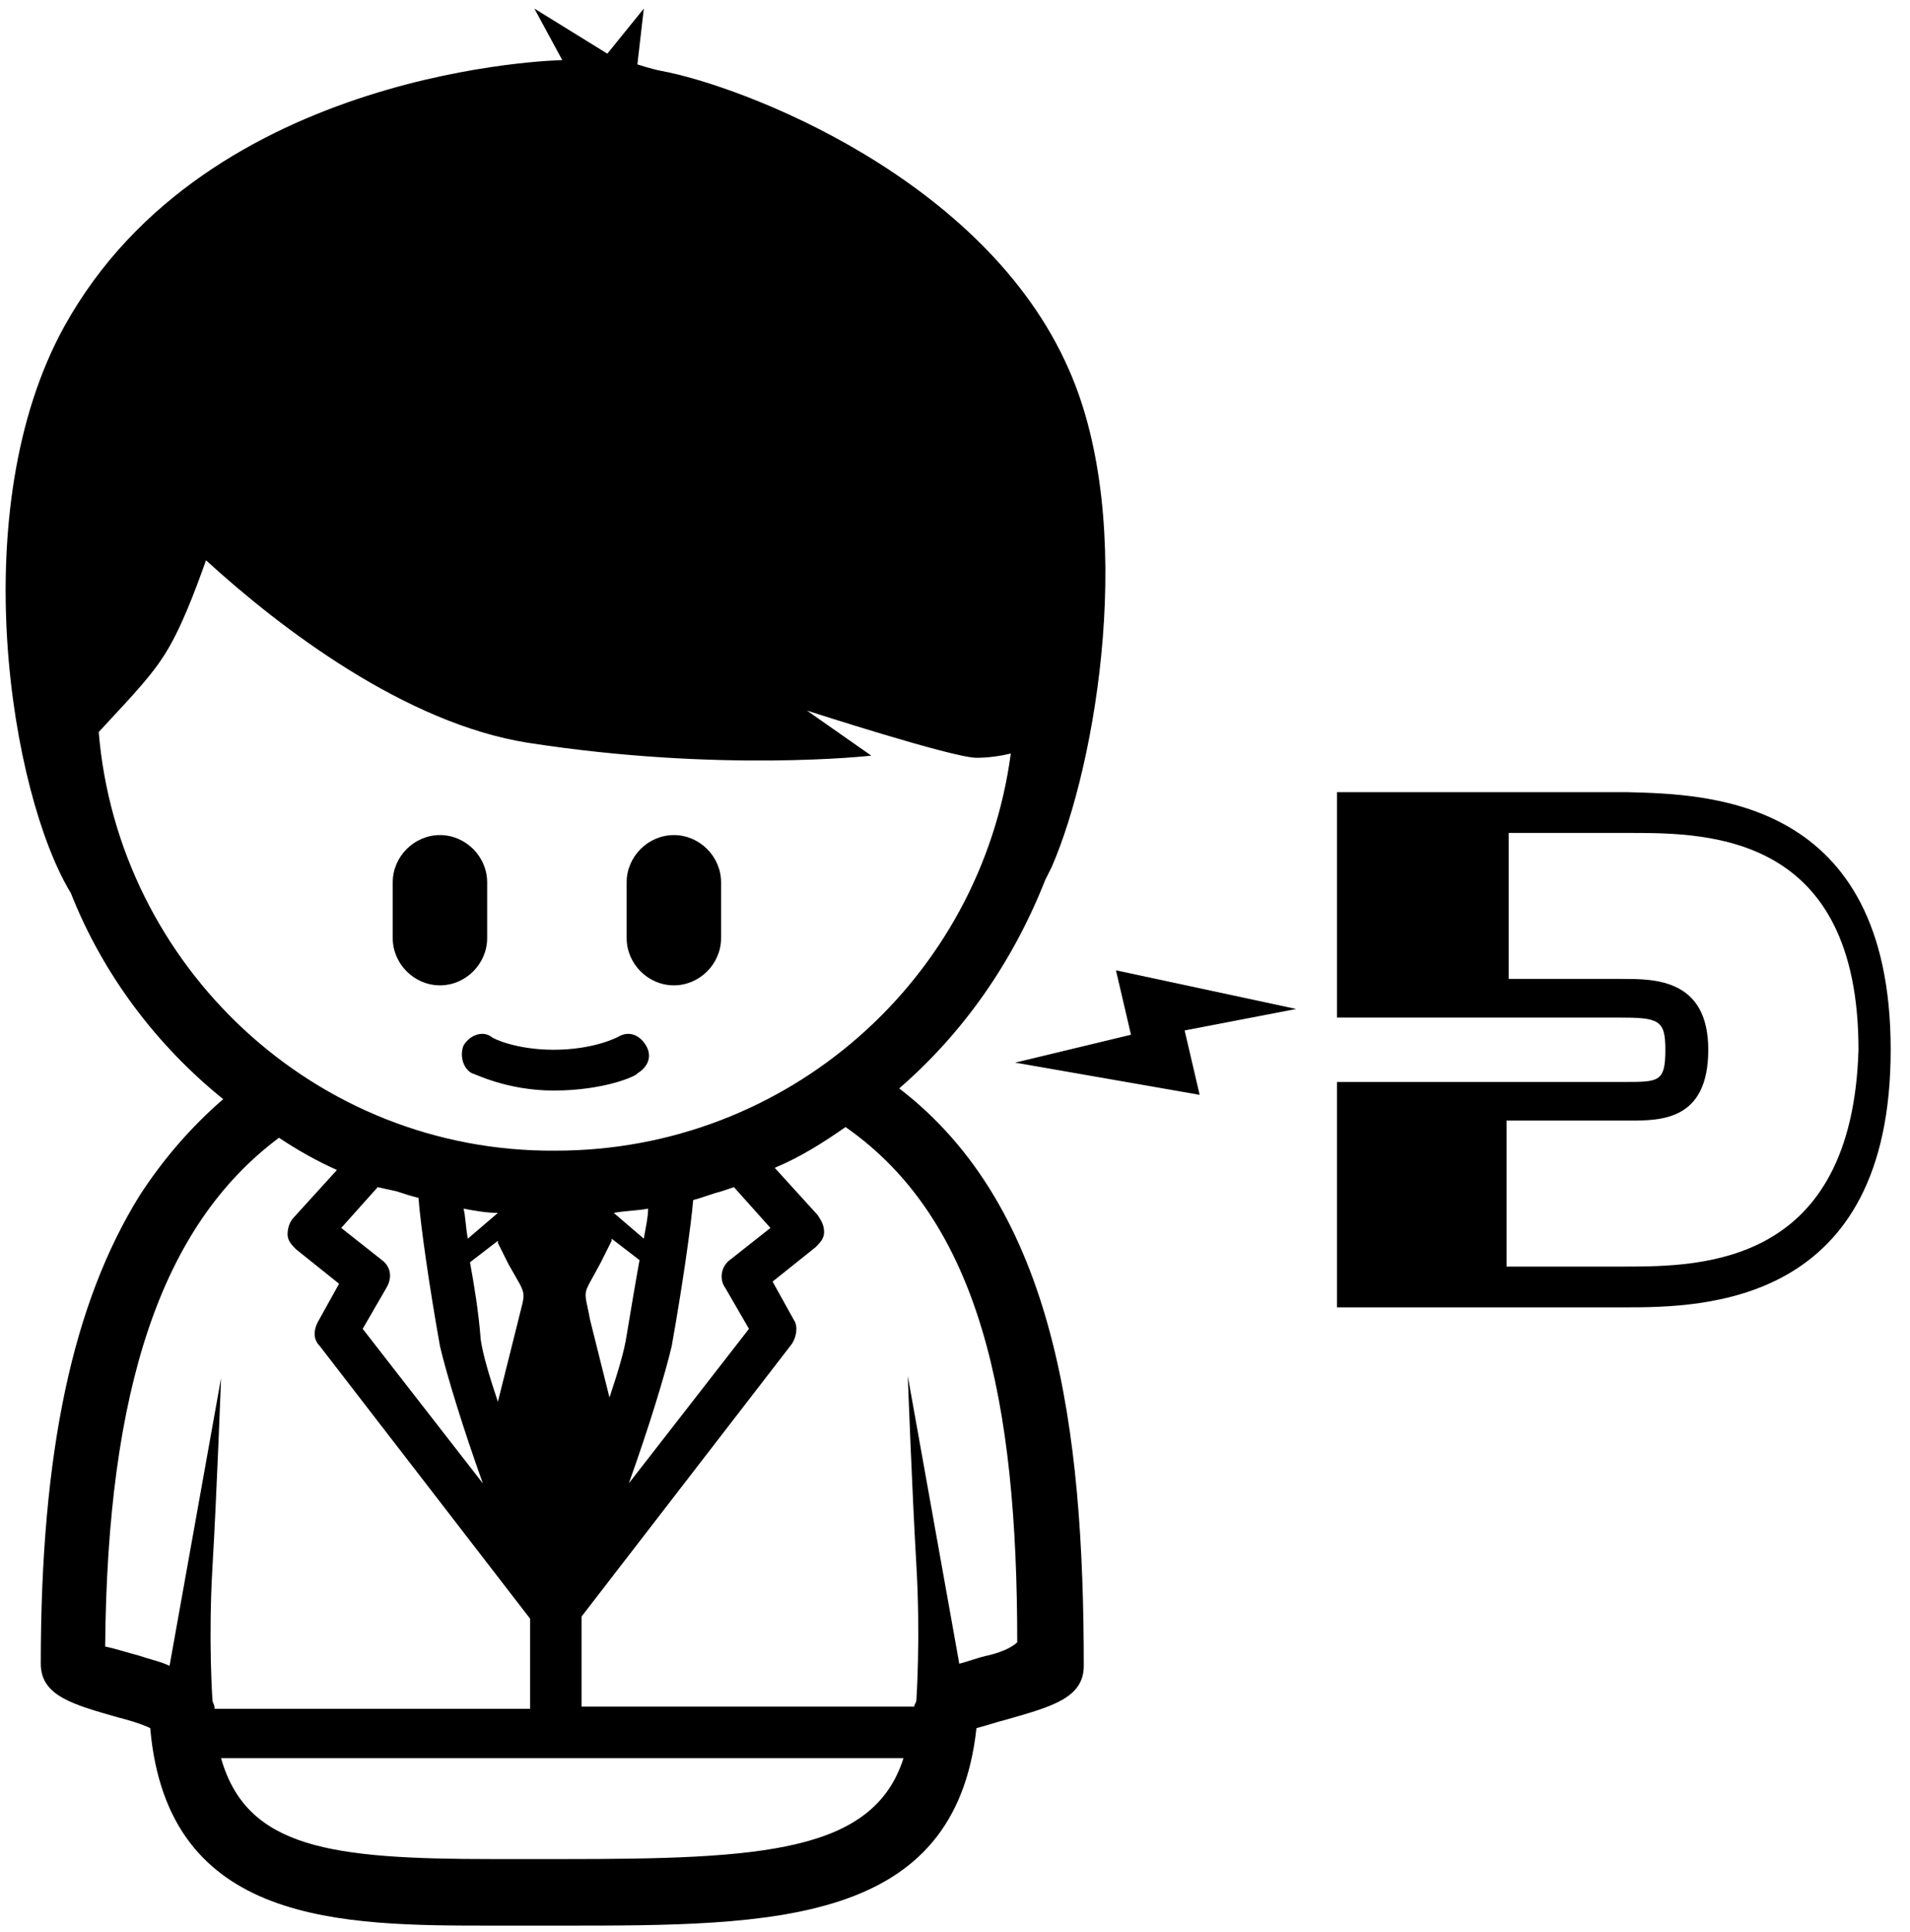 <svg viewBox="0 0 89 90" version="1.1" xmlns="http://www.w3.org/2000/svg" xmlns:xlink="http://www.w3.org/1999/xlink">
    <title>skillbuilding2</title>
    <g fill="none" fill-rule="evenodd">
        <g id="skillbuilding2" fill="#000000">
            <g>
                <g>
                    <path d="M41.9,50.7 C44.9,48.1 47.2,44.8 48.7,41 C48.8,40.8 48.9,40.6 49,40.4 C51.1,35.6 53,24.4 49.8,17.2 C45.9,8.3 34.6,4 30.8,3.3 C30.3,3.2 29.7,3 29.7,3 L30,0.4 L28.3,2.5 L24.9,0.4 L26.2,2.8 C26.2,2.8 9.7,3.1 3,15.2 C-1.7,23.7 0.5,37 3.3,41.6 C4.8,45.4 7.3,48.7 10.4,51.2 C8.9,52.5 7.6,54 6.5,55.7 C3.4,60.7 1.9,67.6 1.9,77.5 C1.9,79 3.4,79.4 5.5,80 C5.9,80.1 6.6,80.3 7,80.5 C7.8,89.7 15.9,89.7 23,89.7 L26.2,89.7 C36,89.7 44.5,89.7 45.5,80.5 C45.9,80.4 46.5,80.2 46.9,80.1 C49,79.5 50.5,79.1 50.5,77.6 C50.5,66.6 49.2,56.3 41.9,50.7 L41.9,50.7 Z M4.6,34.1 C5.6,33 6.9,31.7 7.6,30.6 C8.4,29.4 9.1,27.5 9.6,26.1 C13.1,29.3 18.9,33.7 24.6,34.6 C33.6,36 40.6,35.2 40.6,35.2 L37.6,33.1 C37.6,33.1 44.4,35.3 45.5,35.3 C46.1,35.3 46.7,35.2 47.1,35.1 C45.7,45.6 36.7,53.6 25.9,53.6 C14.7,53.7 5.5,45 4.6,34.1 L4.6,34.1 Z M34.2,55.3 L35.9,57.2 L34,58.7 C33.6,59 33.5,59.6 33.8,60 L34.9,61.9 L29.3,69.1 C30.2,66.6 31,64 31.3,62.7 C31.8,59.9 32.2,57.1 32.3,55.9 C32.7,55.8 33.2,55.6 33.6,55.5 L34.2,55.3 L34.2,55.3 Z M17.8,58.7 L15.9,57.2 L17.6,55.3 L18.5,55.5 C18.8,55.6 19.1,55.7 19.5,55.8 C19.6,57.1 20,59.9 20.5,62.7 C20.8,64 21.6,66.6 22.5,69.1 L16.9,61.9 L18,60 C18.3,59.5 18.2,59 17.8,58.7 L17.8,58.7 Z M21.9,58.8 L23.2,57.8 L23.2,57.9 L23.7,58.9 C24.6,60.5 24.5,60 24.1,61.7 L23.2,65.3 C22.8,64.1 22.5,63.1 22.4,62.4 C22.3,61.1 22.1,59.9 21.9,58.8 L21.9,58.8 Z M21.8,57.7 C21.7,57.2 21.7,56.7 21.6,56.3 C22.1,56.4 22.7,56.5 23.2,56.5 L21.8,57.7 L21.8,57.7 Z M28,58.8 L28.5,57.8 L28.5,57.7 L29.8,58.7 C29.6,59.8 29.4,61 29.2,62.2 C29.1,62.9 28.8,63.9 28.4,65.1 L27.5,61.5 C27.2,59.9 27.1,60.5 28,58.8 L28,58.8 Z M28.6,56.5 C29.1,56.4 29.7,56.4 30.2,56.3 C30.2,56.7 30.1,57.1 30,57.7 L28.6,56.5 L28.6,56.5 Z M9.9,79.2 L9.9,79.2 C9.9,79.2 9.7,76.4 9.9,73 C10.1,69.6 10.3,64.2 10.3,64.2 L7.9,77.6 C7.5,77.4 7,77.3 6.4,77.1 C6,77 5.4,76.8 4.9,76.7 C5,64.7 7.5,57.1 13,53 C13.9,53.6 14.8,54.1 15.7,54.5 L13.7,56.7 C13.5,56.9 13.4,57.2 13.4,57.5 C13.4,57.8 13.6,58 13.8,58.2 L15.8,59.8 L14.8,61.6 C14.6,62 14.6,62.4 14.9,62.7 L24.7,75.4 L24.7,79.6 L10,79.6 C10,79.4 9.9,79.3 9.9,79.2 L9.9,79.2 Z M26.2,86.6 L23,86.6 C15.4,86.6 11.5,86.1 10.3,81.9 L42.1,81.9 C40.7,86.3 35.5,86.6 26.2,86.6 L26.2,86.6 Z M46.1,77.1 C45.6,77.2 45.1,77.4 44.7,77.5 L42.3,64.1 C42.3,64.1 42.5,69.5 42.7,72.9 C42.9,76.3 42.7,79.2 42.7,79.2 L42.7,79.2 C42.7,79.3 42.6,79.4 42.6,79.5 L27.1,79.5 L27.1,75.3 L36.9,62.6 C37.1,62.3 37.2,61.8 37,61.5 L36,59.7 L38,58.1 C38.2,57.9 38.4,57.7 38.4,57.4 C38.4,57.1 38.3,56.9 38.1,56.6 L36.1,54.4 C37.3,53.9 38.4,53.2 39.4,52.5 C45.7,56.9 47.4,65.3 47.4,76.5 C47.1,76.8 46.5,77 46.1,77.1 L46.1,77.1 Z"></path>
                    <path d="M20.5,45.9 C21.7,45.9 22.7,44.9 22.7,43.7 L22.7,41.1 C22.7,39.9 21.7,38.9 20.5,38.9 C19.3,38.9 18.3,39.9 18.3,41.1 L18.3,43.7 C18.3,44.9 19.3,45.9 20.5,45.9 L20.5,45.9 Z"></path>
                    <path d="M31.4,45.9 C32.6,45.9 33.6,44.9 33.6,43.7 L33.6,41.1 C33.6,39.9 32.6,38.9 31.4,38.9 C30.2,38.9 29.2,39.9 29.2,41.1 L29.2,43.7 C29.2,44.9 30.2,45.9 31.4,45.9 L31.4,45.9 Z"></path>
                    <path d="M21.6,48.7 C21.4,49.2 21.6,49.8 22,50 C22.1,50 23.6,50.8 25.8,50.8 C28.2,50.8 29.7,50.1 29.7,50 C30.2,49.7 30.4,49.2 30.1,48.7 C29.8,48.2 29.3,48 28.8,48.3 C28.8,48.3 27.7,48.9 25.8,48.9 C24.1,48.9 23,48.4 22.9,48.3 C22.5,48 21.9,48.2 21.6,48.7 L21.6,48.7 Z"></path>
                </g>
                <path d="M75.8,36.9 L75.6,36.9 L63.2,36.9 L62.3,36.9 L62.3,47.4 L63.2,47.4 L75.4,47.4 C77.3,47.4 77.6,47.5 77.6,48.9 C77.6,50.4 77.3,50.4 75.7,50.4 L62.3,50.4 L62.3,60.9 L63.2,60.9 L75.2,60.9 L75.7,60.9 C79.4,60.9 88.1,60.8 88.1,48.9 C88.1,37.1 79.5,37 75.8,36.9 L75.8,36.9 Z M75.7,59 L75.3,59 L70.2,59 L70.2,52.2 L75.6,52.2 L75.9,52.2 C77.4,52.2 79.6,52.2 79.6,48.9 C79.6,45.6 77.1,45.6 75.6,45.6 L70.3,45.6 L70.3,38.8 L75.8,38.8 L76,38.8 C79.7,38.8 86.6,38.9 86.6,48.9 C86.3,58.9 79.4,59 75.7,59 L75.7,59 Z"></path>
                <path d="M55.9,51 L55.2,48 L60.4,47 L52,45.2 L52.7,48.2 L47.3,49.5 L55.9,51 Z"></path>
            </g>
        </g>
    </g>
</svg>